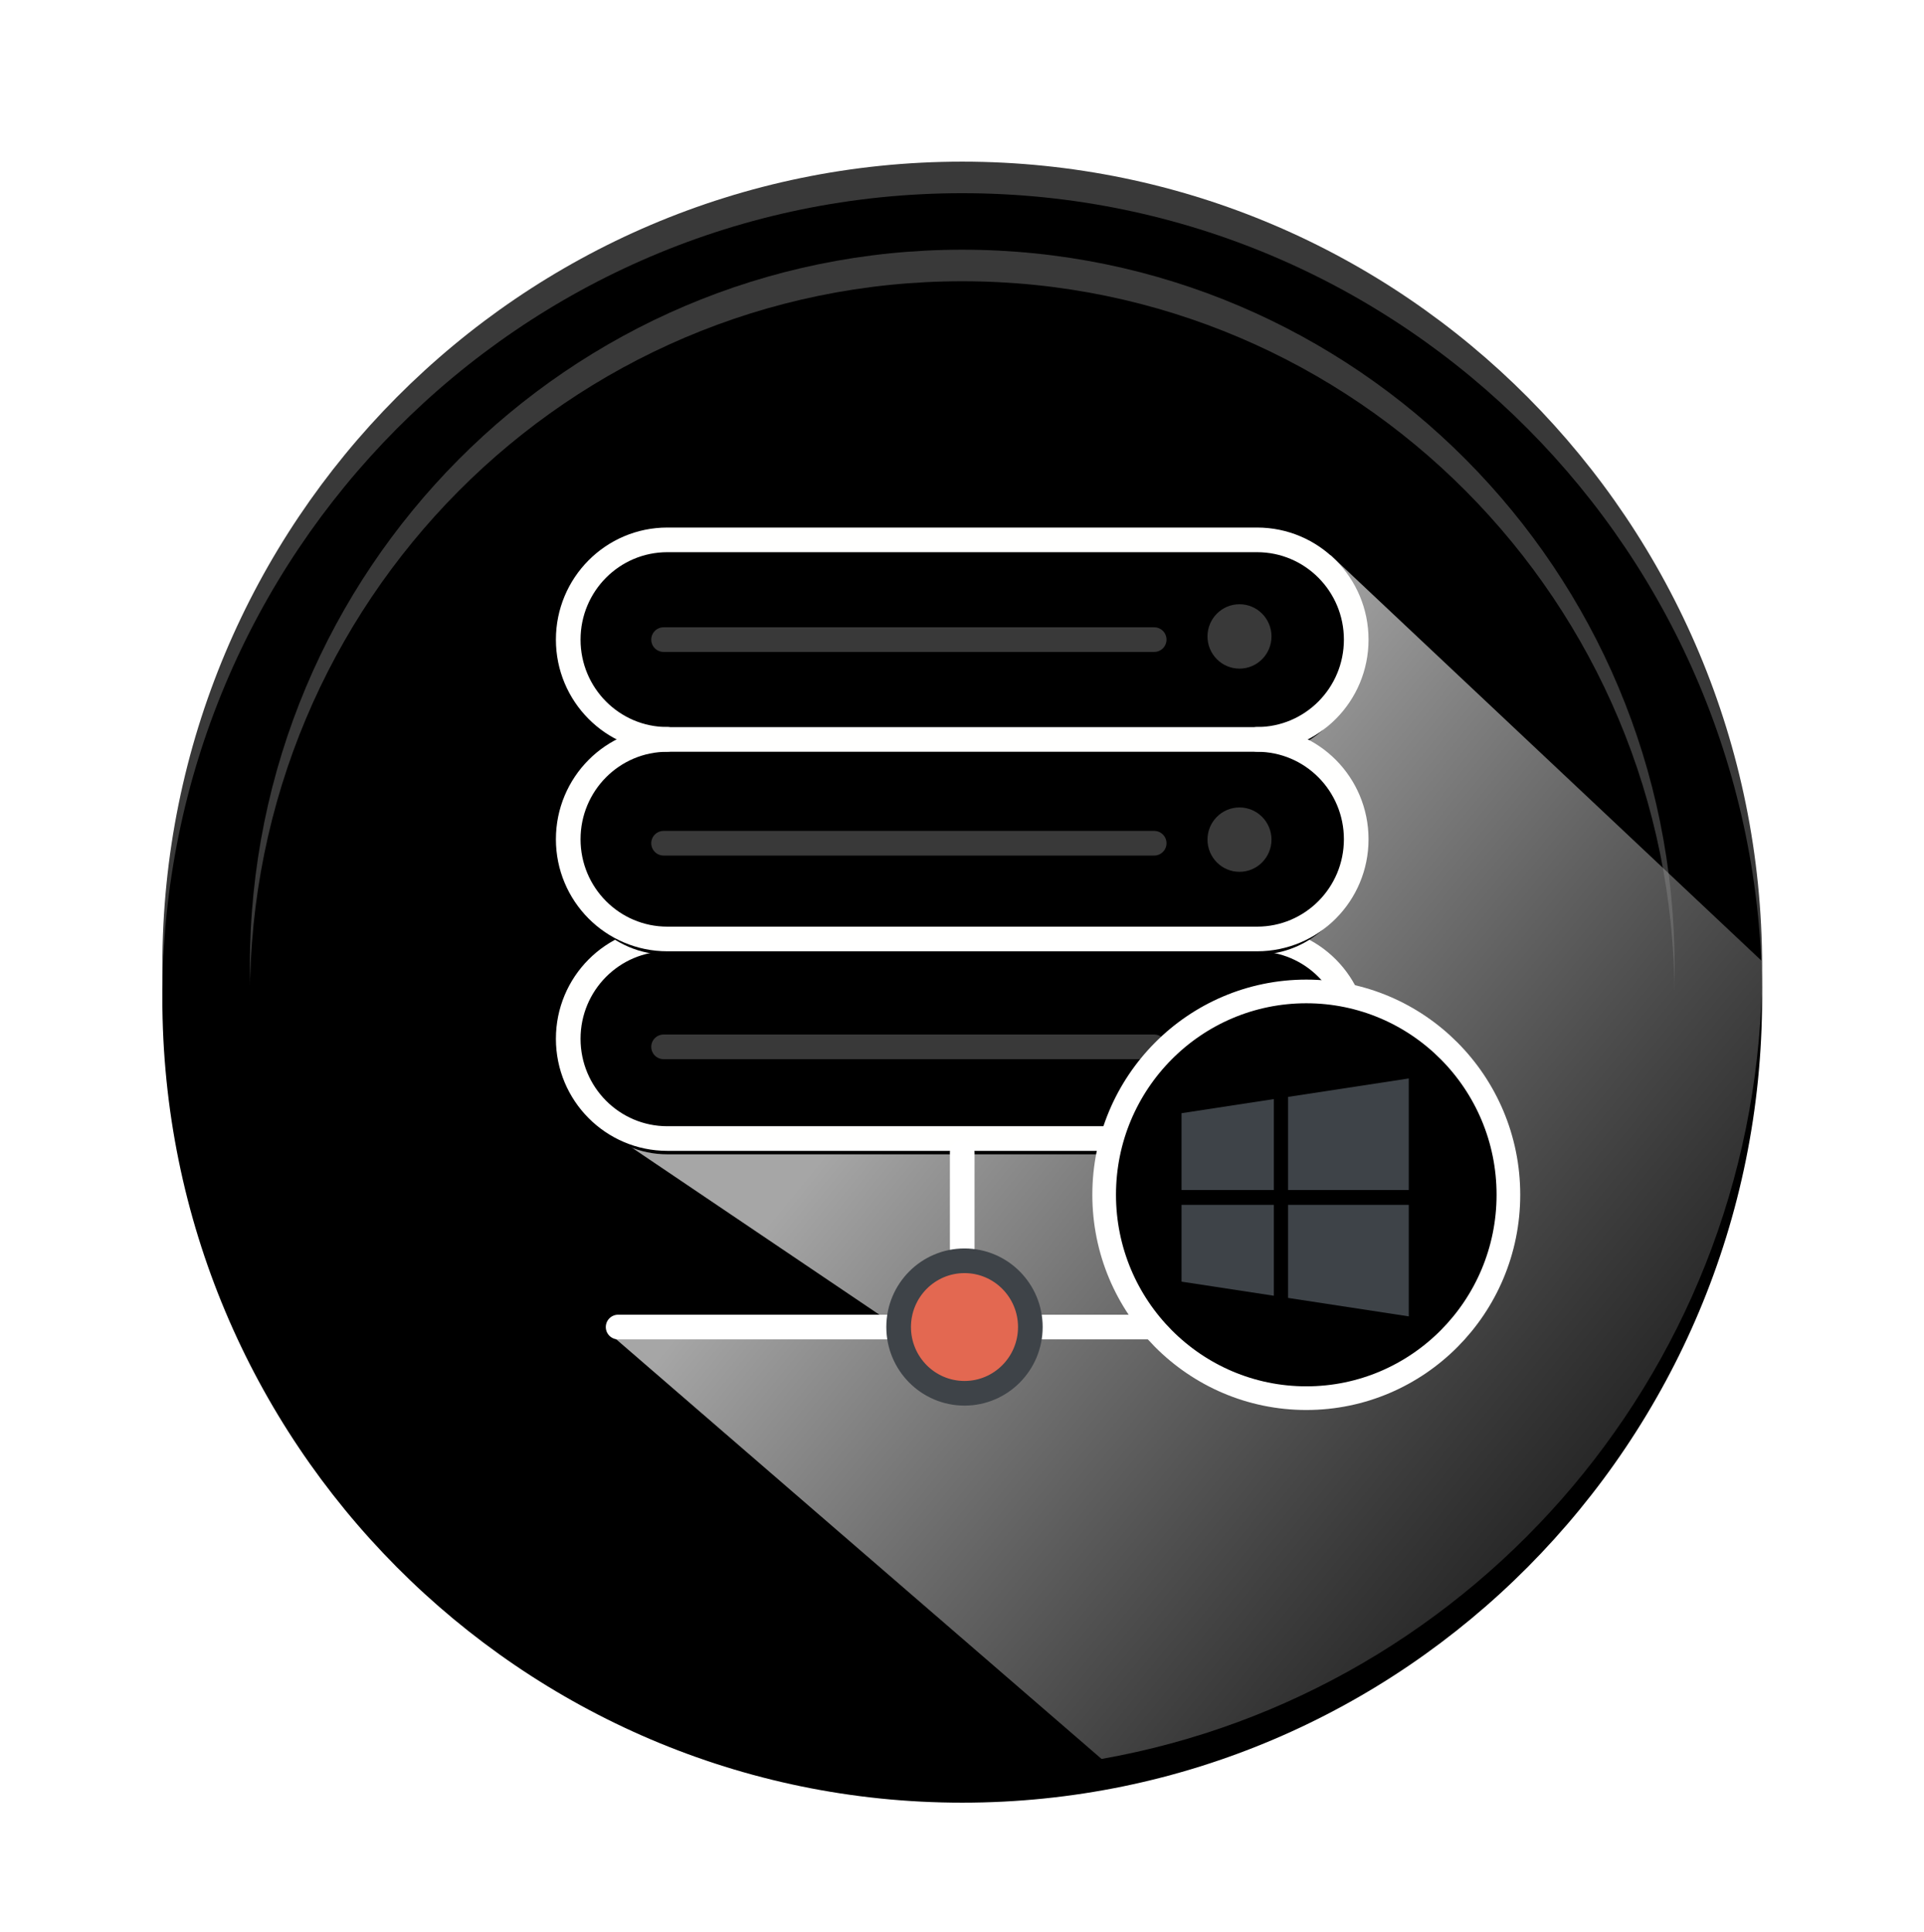 <?xml version="1.0" encoding="UTF-8"?>
<svg width="244px" height="245px" viewBox="0 0 244 245" version="1.1" xmlns="http://www.w3.org/2000/svg" xmlns:xlink="http://www.w3.org/1999/xlink">
    <!-- Generator: Sketch 39.1 (31720) - http://www.bohemiancoding.com/sketch -->
    <title>server windows</title>
    <desc>Created with Sketch.</desc>
    <defs>
        <filter x="-50%" y="-50%" width="200%" height="200%" filterUnits="objectBoundingBox" id="filter-1">
            <feOffset dx="1" dy="0" in="SourceAlpha" result="shadowOffsetOuter1"></feOffset>
            <feGaussianBlur stdDeviation="6.5" in="shadowOffsetOuter1" result="shadowBlurOuter1"></feGaussianBlur>
            <feColorMatrix values="0 0 0 0 0.392   0 0 0 0 0.839   0 0 0 0 0  0 0 0 1 0" parserType="matrix" in="shadowBlurOuter1" result="shadowMatrixOuter1"></feColorMatrix>
            <feMerge>
                <feMergeNode in="shadowMatrixOuter1"></feMergeNode>
                <feMergeNode in="SourceGraphic"></feMergeNode>
            </feMerge>
        </filter>
        <filter x="-50%" y="-50%" width="200%" height="200%" filterUnits="objectBoundingBox" id="filter-2">
            <feOffset dx="0" dy="0" in="SourceAlpha" result="shadowOffsetOuter1"></feOffset>
            <feGaussianBlur stdDeviation="5.5" in="shadowOffsetOuter1" result="shadowBlurOuter1"></feGaussianBlur>
            <feColorMatrix values="0 0 0 0 0.517   0 0 0 0 0.935   0 0 0 0 0.182  0 0 0 1 0" parserType="matrix" in="shadowBlurOuter1" result="shadowMatrixOuter1"></feColorMatrix>
            <feMerge>
                <feMergeNode in="shadowMatrixOuter1"></feMergeNode>
                <feMergeNode in="SourceGraphic"></feMergeNode>
            </feMerge>
        </filter>
        <path d="M203.016,102.612 C203.016,158.967 157.598,204.653 101.576,204.653 C45.55,204.653 0.136,158.967 0.136,102.612 C0.136,46.256 45.55,0.572 101.576,0.572 C157.598,0.572 203.016,46.256 203.016,102.612" id="path-3"></path>
        <filter x="-50%" y="-50%" width="200%" height="200%" filterUnits="objectBoundingBox" id="filter-4">
            <feGaussianBlur stdDeviation="8" in="SourceAlpha" result="shadowBlurInner1"></feGaussianBlur>
            <feOffset dx="0" dy="4" in="shadowBlurInner1" result="shadowOffsetInner1"></feOffset>
            <feComposite in="shadowOffsetInner1" in2="SourceAlpha" operator="arithmetic" k2="-1" k3="1" result="shadowInnerInner1"></feComposite>
            <feColorMatrix values="0 0 0 0 0   0 0 0 0 0   0 0 0 0 0  0 0 0 0.5 0" parserType="matrix" in="shadowInnerInner1"></feColorMatrix>
        </filter>
        <path d="M191.916,102.612 C191.916,152.801 151.468,193.487 101.576,193.487 C51.681,193.487 11.236,152.801 11.236,102.612 C11.236,52.423 51.681,11.737 101.576,11.737 C151.468,11.737 191.916,52.423 191.916,102.612" id="path-5"></path>
        <filter x="-50%" y="-50%" width="200%" height="200%" filterUnits="objectBoundingBox" id="filter-6">
            <feGaussianBlur stdDeviation="8" in="SourceAlpha" result="shadowBlurInner1"></feGaussianBlur>
            <feOffset dx="0" dy="4" in="shadowBlurInner1" result="shadowOffsetInner1"></feOffset>
            <feComposite in="shadowOffsetInner1" in2="SourceAlpha" operator="arithmetic" k2="-1" k3="1" result="shadowInnerInner1"></feComposite>
            <feColorMatrix values="0 0 0 0 0   0 0 0 0 0   0 0 0 0 0  0 0 0 0.5 0" parserType="matrix" in="shadowInnerInner1"></feColorMatrix>
        </filter>
        <linearGradient x1="89.368%" y1="80.066%" x2="33.441%" y2="33%" id="linearGradient-7">
            <stop stop-color="#393939" stop-opacity="0.532" offset="0%"></stop>
            <stop stop-color="#F9F9F9" stop-opacity="0.668" offset="100%"></stop>
        </linearGradient>
        <path d="M13.245,50.817 C6.295,50.817 0.673,56.48 0.673,63.465 C0.673,70.452 6.295,76.116 13.245,76.116 L88.03,76.116 C94.983,76.116 100.605,70.452 100.605,63.465 C100.605,56.48 94.983,50.817 88.03,50.817" id="path-8"></path>
        <filter x="-50%" y="-50%" width="200%" height="200%" filterUnits="objectBoundingBox" id="filter-9">
            <feGaussianBlur stdDeviation="2" in="SourceAlpha" result="shadowBlurInner1"></feGaussianBlur>
            <feOffset dx="0" dy="1" in="shadowBlurInner1" result="shadowOffsetInner1"></feOffset>
            <feComposite in="shadowOffsetInner1" in2="SourceAlpha" operator="arithmetic" k2="-1" k3="1" result="shadowInnerInner1"></feComposite>
            <feColorMatrix values="0 0 0 0 0.224   0 0 0 0 0.224   0 0 0 0 0.224  0 0 0 1 0" parserType="matrix" in="shadowInnerInner1"></feColorMatrix>
        </filter>
        <path d="M88.03,25.498 C94.983,25.498 100.605,19.836 100.605,12.853 C100.605,5.868 94.983,0.204 88.03,0.204 L13.245,0.204 C6.295,0.204 0.673,5.868 0.673,12.853 C0.673,19.836 6.295,25.498 13.245,25.498" id="path-10"></path>
        <filter x="-50%" y="-50%" width="200%" height="200%" filterUnits="objectBoundingBox" id="filter-11">
            <feGaussianBlur stdDeviation="2" in="SourceAlpha" result="shadowBlurInner1"></feGaussianBlur>
            <feOffset dx="0" dy="1" in="shadowBlurInner1" result="shadowOffsetInner1"></feOffset>
            <feComposite in="shadowOffsetInner1" in2="SourceAlpha" operator="arithmetic" k2="-1" k3="1" result="shadowInnerInner1"></feComposite>
            <feColorMatrix values="0 0 0 0 0.224   0 0 0 0 0.224   0 0 0 0 0.224  0 0 0 1 0" parserType="matrix" in="shadowInnerInner1"></feColorMatrix>
        </filter>
        <path d="M88.03,25.511 L13.245,25.511 C6.295,25.511 0.673,31.177 0.673,38.165 C0.673,45.15 6.295,50.809 13.245,50.809 L88.03,50.809 C94.983,50.809 100.605,45.15 100.605,38.165 C100.605,31.177 94.983,25.511 88.03,25.511" id="path-12"></path>
        <filter x="-50%" y="-50%" width="200%" height="200%" filterUnits="objectBoundingBox" id="filter-13">
            <feGaussianBlur stdDeviation="2" in="SourceAlpha" result="shadowBlurInner1"></feGaussianBlur>
            <feOffset dx="0" dy="1" in="shadowBlurInner1" result="shadowOffsetInner1"></feOffset>
            <feComposite in="shadowOffsetInner1" in2="SourceAlpha" operator="arithmetic" k2="-1" k3="1" result="shadowInnerInner1"></feComposite>
            <feColorMatrix values="0 0 0 0 0.224   0 0 0 0 0.224   0 0 0 0 0.224  0 0 0 1 0" parserType="matrix" in="shadowInnerInner1"></feColorMatrix>
        </filter>
        <path d="M13.245,50.817 C6.295,50.817 0.673,56.48 0.673,63.465 C0.673,70.452 6.295,76.116 13.245,76.116 L88.03,76.116 C94.983,76.116 100.605,70.452 100.605,63.465 C100.605,56.48 94.983,50.817 88.03,50.817" id="path-14"></path>
        <filter x="-50%" y="-50%" width="200%" height="200%" filterUnits="objectBoundingBox" id="filter-15">
            <feGaussianBlur stdDeviation="3.5" in="SourceAlpha" result="shadowBlurInner1"></feGaussianBlur>
            <feOffset dx="0" dy="2" in="shadowBlurInner1" result="shadowOffsetInner1"></feOffset>
            <feComposite in="shadowOffsetInner1" in2="SourceAlpha" operator="arithmetic" k2="-1" k3="1" result="shadowInnerInner1"></feComposite>
            <feColorMatrix values="0 0 0 0 1   0 0 0 0 1   0 0 0 0 1  0 0 0 0.99 0" parserType="matrix" in="shadowInnerInner1"></feColorMatrix>
        </filter>
        <path d="M88.03,25.498 C94.983,25.498 100.605,19.836 100.605,12.853 C100.605,5.868 94.983,0.204 88.03,0.204 L13.245,0.204 C6.295,0.204 0.673,5.868 0.673,12.853 C0.673,19.836 6.295,25.498 13.245,25.498" id="path-16"></path>
        <filter x="-50%" y="-50%" width="200%" height="200%" filterUnits="objectBoundingBox" id="filter-17">
            <feGaussianBlur stdDeviation="3.5" in="SourceAlpha" result="shadowBlurInner1"></feGaussianBlur>
            <feOffset dx="0" dy="2" in="shadowBlurInner1" result="shadowOffsetInner1"></feOffset>
            <feComposite in="shadowOffsetInner1" in2="SourceAlpha" operator="arithmetic" k2="-1" k3="1" result="shadowInnerInner1"></feComposite>
            <feColorMatrix values="0 0 0 0 1   0 0 0 0 1   0 0 0 0 1  0 0 0 0.99 0" parserType="matrix" in="shadowInnerInner1"></feColorMatrix>
        </filter>
        <path d="M88.03,25.511 L13.245,25.511 C6.295,25.511 0.673,31.177 0.673,38.165 C0.673,45.15 6.295,50.809 13.245,50.809 L88.03,50.809 C94.983,50.809 100.605,45.15 100.605,38.165 C100.605,31.177 94.983,25.511 88.03,25.511 L88.03,25.511 Z" id="path-18"></path>
        <filter x="-50%" y="-50%" width="200%" height="200%" filterUnits="objectBoundingBox" id="filter-19">
            <feGaussianBlur stdDeviation="3.5" in="SourceAlpha" result="shadowBlurInner1"></feGaussianBlur>
            <feOffset dx="0" dy="2" in="shadowBlurInner1" result="shadowOffsetInner1"></feOffset>
            <feComposite in="shadowOffsetInner1" in2="SourceAlpha" operator="arithmetic" k2="-1" k3="1" result="shadowInnerInner1"></feComposite>
            <feColorMatrix values="0 0 0 0 1   0 0 0 0 1   0 0 0 0 1  0 0 0 0.99 0" parserType="matrix" in="shadowInnerInner1"></feColorMatrix>
        </filter>
        <path d="M119.905,83.244 C119.905,97.484 108.423,109.035 94.279,109.035 C80.122,109.035 68.64,97.484 68.64,83.244 C68.64,69 80.122,57.462 94.279,57.462 C108.423,57.462 119.905,69 119.905,83.244" id="path-20"></path>
        <filter x="-50%" y="-50%" width="200%" height="200%" filterUnits="objectBoundingBox" id="filter-21">
            <feGaussianBlur stdDeviation="2" in="SourceAlpha" result="shadowBlurInner1"></feGaussianBlur>
            <feOffset dx="0" dy="1" in="shadowBlurInner1" result="shadowOffsetInner1"></feOffset>
            <feComposite in="shadowOffsetInner1" in2="SourceAlpha" operator="arithmetic" k2="-1" k3="1" result="shadowInnerInner1"></feComposite>
            <feColorMatrix values="0 0 0 0 0.208   0 0 0 0 0.208   0 0 0 0 0.208  0 0 0 1 0" parserType="matrix" in="shadowInnerInner1"></feColorMatrix>
        </filter>
    </defs>
    <g id="Page-1" stroke="none" stroke-width="1" fill="none" fill-rule="evenodd">
        <g id="1000-X-1000-Copy-2" transform="translate(-1631, -1594)">
            <g id="server-windows" transform="translate(1649.788, 1612.948)">
                <g id="Group-3-Copy-14" filter="url(#filter-1)" transform="translate(0.089, 0)">
                    <g id="Group-2-Copy" filter="url(#filter-2)" transform="translate(0.575, 0.977)">
                        <g id="Fill-79">
                            <use fill="#393939" fill-rule="evenodd" xlink:href="#path-3"></use>
                            <use fill="black" fill-opacity="1" filter="url(#filter-4)" xlink:href="#path-3"></use>
                        </g>
                        <g id="Fill-79-Copy-2">
                            <use fill="#393939" fill-rule="evenodd" xlink:href="#path-5"></use>
                            <use fill="black" fill-opacity="1" filter="url(#filter-6)" xlink:href="#path-5"></use>
                        </g>
                        <path d="M203.014,101.962 L148.318,50.488 L64.373,52.898 L55.818,122.988 L93.797,148.62 C93.797,148.62 121.027,148.358 106.297,148.244 C91.567,148.13 56.797,149.12 56.797,149.12 L119.249,203.109 C166.847,194.697 203.016,152.903 203.016,102.612 C203.016,102.395 203.016,102.178 203.014,101.962 Z" id="Combined-Shape" fill="url(#linearGradient-7)"></path>
                        <g id="Group" transform="translate(50.937, 48.326)">
                            <g id="Fill-80">
                                <use fill="#FFFFFF" fill-rule="evenodd" xlink:href="#path-8"></use>
                                <use fill="black" fill-opacity="1" filter="url(#filter-9)" xlink:href="#path-8"></use>
                            </g>
                            <g id="Fill-82">
                                <use fill="#FFFFFF" fill-rule="evenodd" xlink:href="#path-10"></use>
                                <use fill="black" fill-opacity="1" filter="url(#filter-11)" xlink:href="#path-10"></use>
                            </g>
                            <g id="Fill-84">
                                <use fill="#FFFFFF" fill-rule="evenodd" xlink:href="#path-12"></use>
                                <use fill="black" fill-opacity="1" filter="url(#filter-13)" xlink:href="#path-12"></use>
                            </g>
                            <g id="Stroke-81">
                                <use fill="black" fill-opacity="1" filter="url(#filter-15)" xlink:href="#path-14"></use>
                                <use stroke="#FFFFFE" stroke-width="3.125" stroke-linecap="round" stroke-linejoin="round" xlink:href="#path-14"></use>
                            </g>
                            <g id="Stroke-83">
                                <use fill="black" fill-opacity="1" filter="url(#filter-17)" xlink:href="#path-16"></use>
                                <use stroke="#FFFFFE" stroke-width="3.125" stroke-linecap="round" stroke-linejoin="round" xlink:href="#path-16"></use>
                            </g>
                            <g id="Stroke-85">
                                <use fill="black" fill-opacity="1" filter="url(#filter-19)" xlink:href="#path-18"></use>
                                <use stroke="#FFFFFE" stroke-width="3.125" stroke-linecap="round" stroke-linejoin="round" xlink:href="#path-18"></use>
                            </g>
                            <path d="M50.639,77.871 L50.639,90.018 M58.916,100.016 L94.273,100.016 M7,100.016 L42.357,100.016" id="Stroke-86" stroke="#FFFFFF" stroke-width="3.125" stroke-linecap="round" stroke-linejoin="round"></path>
                            <path d="M89.859,12.449 C89.859,14.7 88.045,16.53 85.802,16.53 C83.559,16.53 81.744,14.7 81.744,12.449 C81.744,10.196 83.559,8.367 85.802,8.367 C88.045,8.367 89.859,10.196 89.859,12.449" id="Fill-89" fill="#393939"></path>
                            <path d="M89.859,38.214 C89.859,40.466 88.045,42.296 85.802,42.296 C83.559,42.296 81.744,40.466 81.744,38.214 C81.744,35.96 83.559,34.133 85.802,34.133 C88.045,34.133 89.859,35.96 89.859,38.214" id="Fill-90" fill="#393939"></path>
                            <path d="M89.859,63.979 C89.859,66.23 88.045,68.06 85.802,68.06 C83.559,68.06 81.744,66.23 81.744,63.979 C81.744,61.727 83.559,59.897 85.802,59.897 C88.045,59.897 89.859,61.727 89.859,63.979" id="Fill-91" fill="#393939"></path>
                            <path d="M12.765,12.851 L74.984,12.851 M12.765,38.67 L74.984,38.67 M12.765,64.489 L74.984,64.489" id="Stroke-92" stroke="#393939" stroke-width="3.125" stroke-linecap="round" stroke-linejoin="round"></path>
                            <g id="Fill-87">
                                <use fill="#FFFFFF" fill-rule="evenodd" xlink:href="#path-20"></use>
                                <use fill="black" fill-opacity="1" filter="url(#filter-21)" xlink:href="#path-20"></use>
                                <use stroke="#FFFFFF" stroke-width="3" xlink:href="#path-20"></use>
                            </g>
                            <path d="M59.278,100.015 C59.278,104.654 55.537,108.417 50.929,108.417 C46.317,108.417 42.576,104.654 42.576,100.015 C42.576,95.374 46.317,91.615 50.929,91.615 C55.537,91.615 59.278,95.374 59.278,100.015" id="Fill-87" fill="#E36851"></path>
                            <path d="M59.278,100.015 C59.278,104.654 55.537,108.417 50.929,108.417 C46.317,108.417 42.576,104.654 42.576,100.015 C42.576,95.374 46.317,91.615 50.929,91.615 C55.537,91.615 59.278,95.374 59.278,100.015 L59.278,100.015 Z" id="Stroke-88" stroke="#3E4348" stroke-width="3.125" stroke-linecap="round" stroke-linejoin="round"></path>
                        </g>
                    </g>
                </g>
                <g id="windows-store" transform="translate(130.962, 117.799)" fill="#3E4348">
                    <g id="Windows_Store">
                        <path d="M13.6,2.34 L13.6,14.141 L28.91,14.141 L28.91,0 L13.6,2.34 L13.6,2.34 Z M0.092,14.141 L11.799,14.141 L11.799,2.615 L0.092,4.405 L0.092,14.141 L0.092,14.141 Z M13.6,27.828 L28.91,30.168 L28.91,16.027 L13.6,16.027 L13.6,27.828 L13.6,27.828 Z M0.092,25.764 L11.799,27.553 L11.799,16.027 L0.092,16.027 L0.092,25.764 L0.092,25.764 Z" id="Shape"></path>
                    </g>
                </g>
            </g>
        </g>
    </g>
</svg>